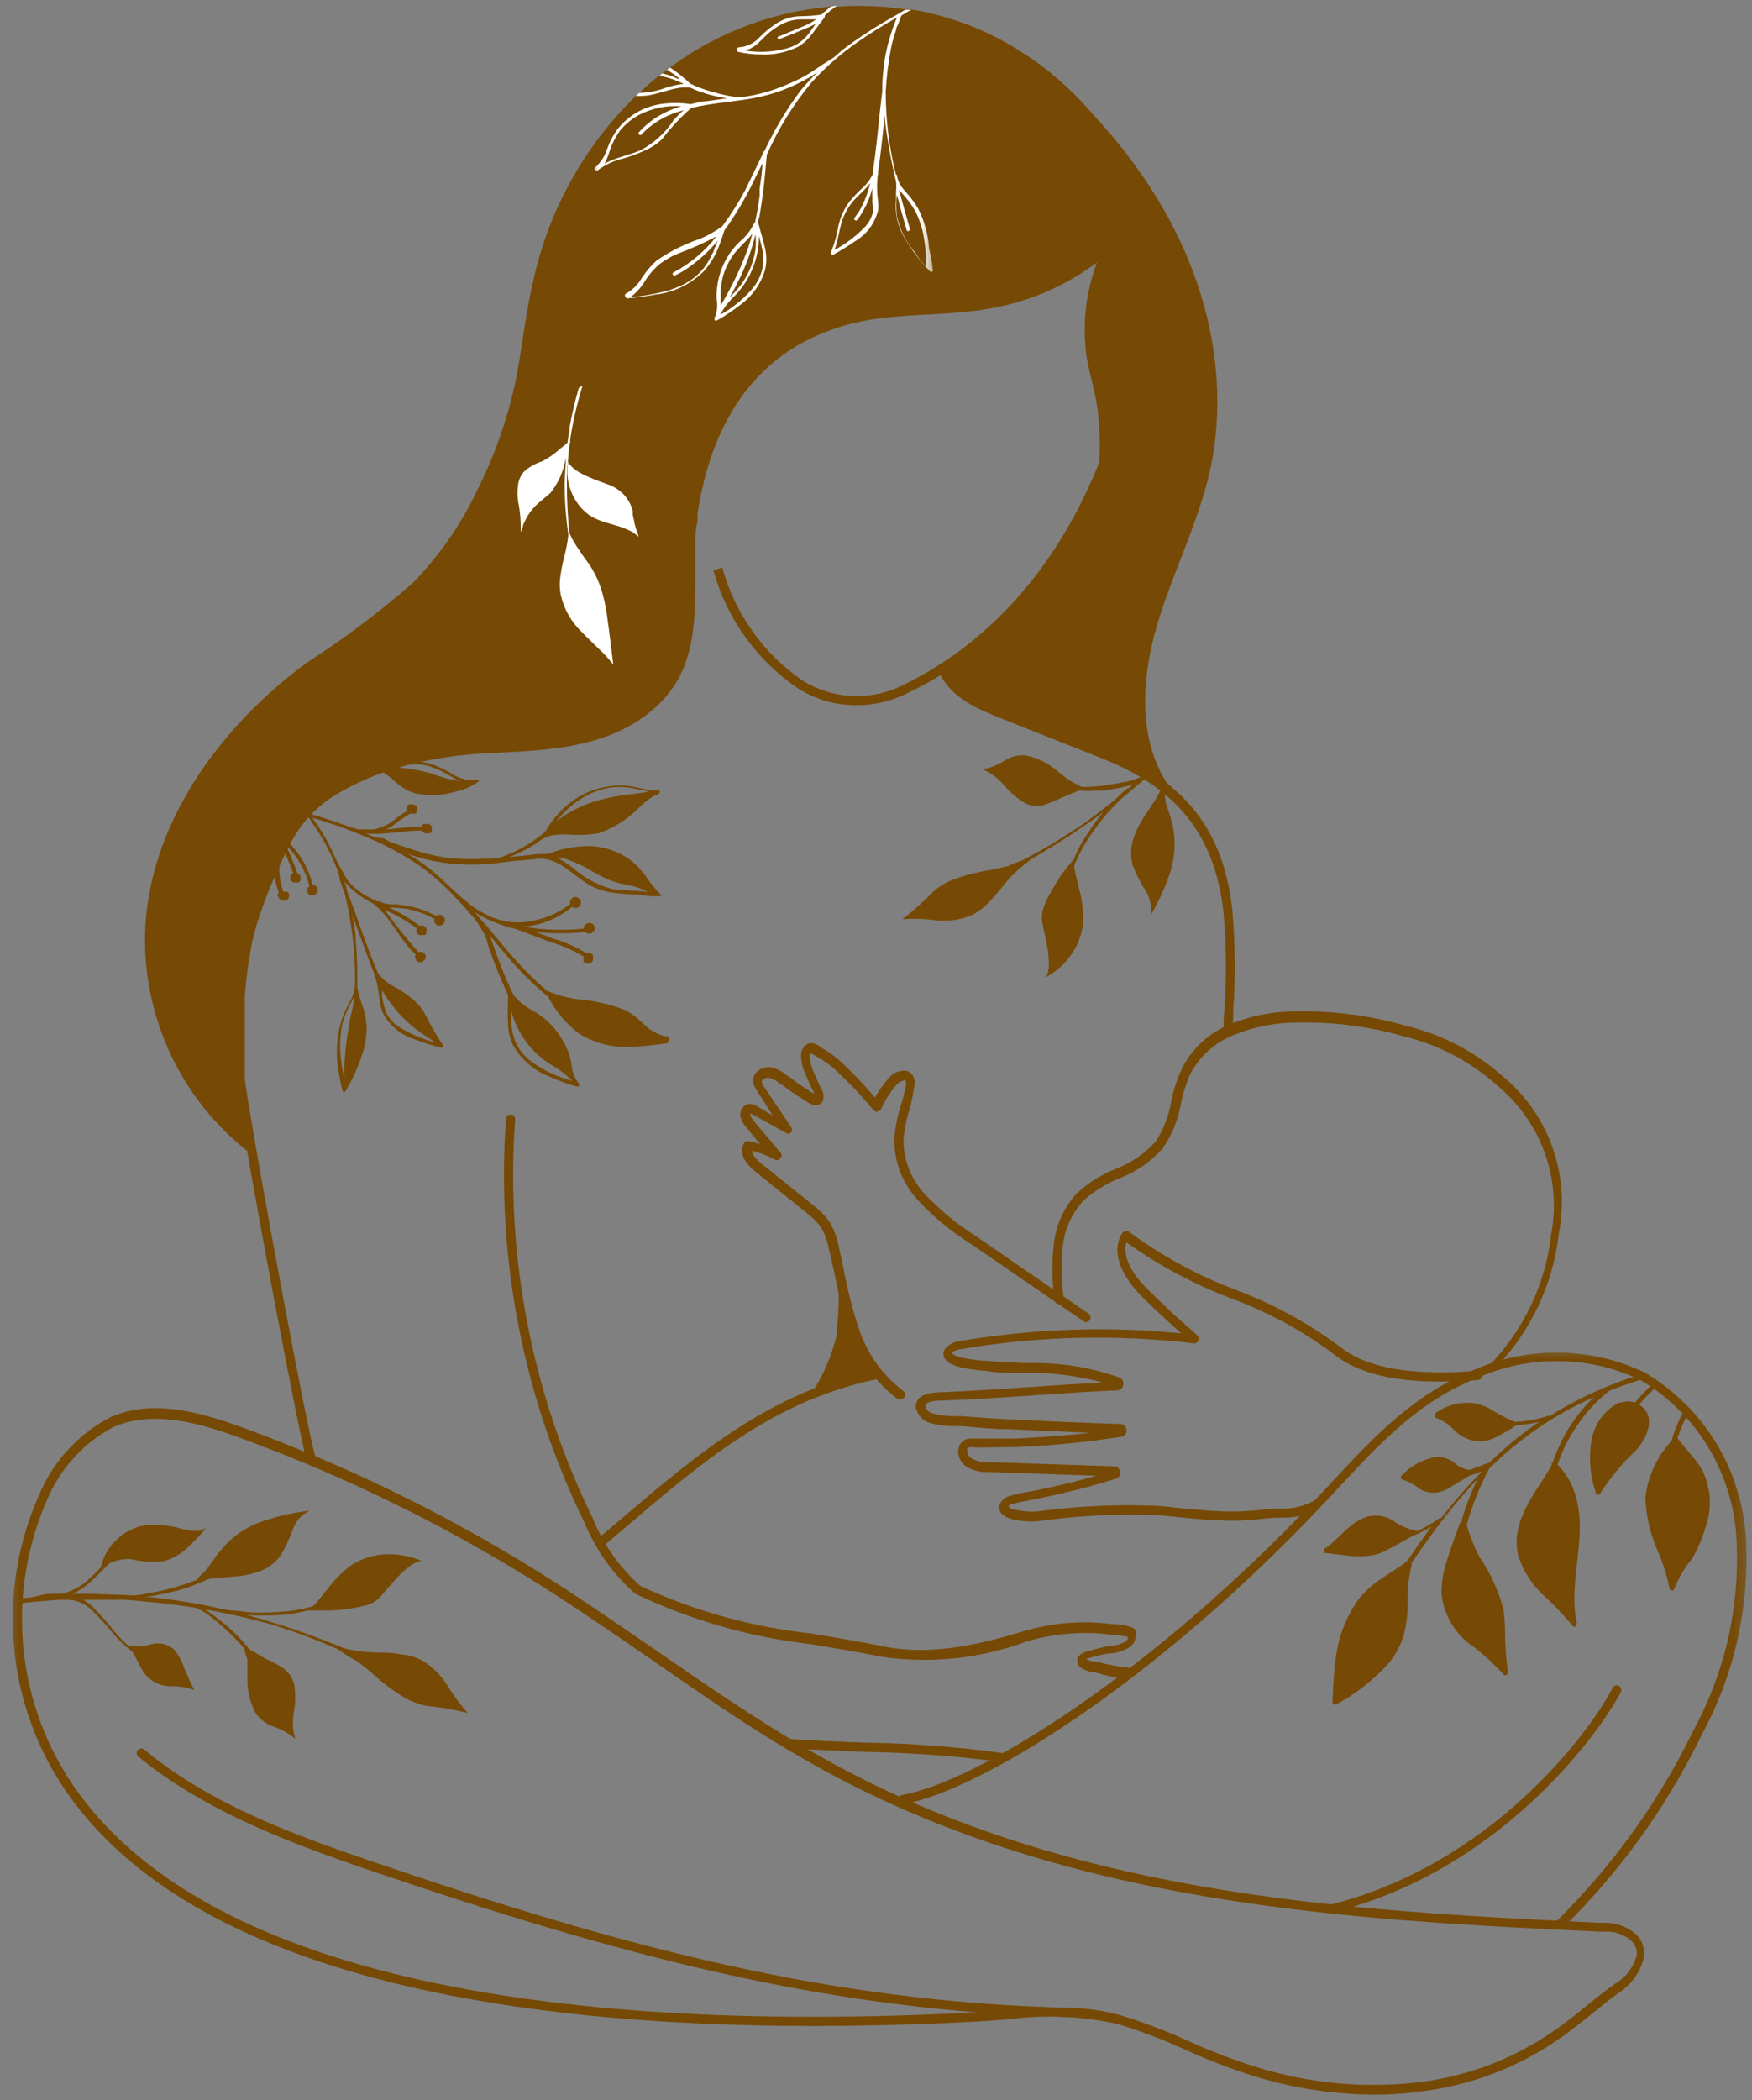 <svg width="136" height="163" viewBox="0 0 136 163" fill="none" xmlns="http://www.w3.org/2000/svg">
<rect x="0" y="0" width="136" height="163" fill="#808080" stroke="none"/>
<path d="M89.009 23.328C88.405 28.135 87.16 32.766 85.27 37.224V36.901C85.27 36.802 85.27 36.703 85.27 36.609C85.452 34.792 85.4 32.99 85.113 31.188C84.889 29.979 84.525 28.787 84.332 27.578C84.009 25.109 84.285 22.703 85.155 20.365C82.733 22.167 80.04 23.349 77.077 23.901C74.473 24.406 71.78 24.354 69.134 24.604C60.212 25.458 55.884 31.13 54.4 38.432L54.233 39.318L54.15 39.833C54.139 39.958 54.139 40.078 54.15 40.203C54.15 40.396 54.15 40.594 54.066 40.792L53.978 41.604C53.978 41.786 53.978 41.953 53.978 42.135C53.978 42.323 53.978 42.417 53.978 42.547C53.978 42.672 53.978 42.896 53.978 43.078C53.978 43.26 53.978 43.286 53.978 43.385C53.978 43.484 53.978 43.865 53.978 44.115C53.978 44.37 53.978 44.667 53.978 44.932C53.978 49.422 53.754 53.188 49.499 55.953C46.176 58.125 41.988 58.255 38.025 58.448C36.322 58.521 34.629 58.724 32.957 59.068C32.41 59.167 31.879 59.307 31.358 59.448L30.942 59.573C30.603 59.656 30.28 59.771 29.957 59.88C28.478 60.38 27.077 61.042 25.759 61.875C25.218 62.224 24.723 62.625 24.275 63.083L24.009 63.349C23.468 63.964 23.004 64.625 22.608 65.344C22.551 65.422 22.499 65.505 22.452 65.594V65.667L22.285 65.974C22.171 66.182 22.061 66.412 21.962 66.635C21.837 66.901 21.723 67.151 21.613 67.422C20.905 68.912 20.317 70.443 19.848 72.026C19.764 72.349 19.692 72.656 19.608 72.979C19.525 73.302 19.483 73.625 19.426 73.932C19.223 75.057 19.087 76.193 19.004 77.333C19.004 78.37 19.004 79.396 19.004 80.417C19.004 80.615 19.004 80.797 19.004 80.979C19.004 81.162 19.004 81.276 19.004 81.432V82.078C19.004 82.396 19.004 82.719 19.004 83.042C19.004 83.365 19.004 83.422 19.004 83.604V84.109C19.004 84.307 19.004 84.49 19.077 84.672C19.145 84.854 19.16 85.359 19.202 85.714C19.244 86.062 19.285 86.359 19.343 86.682C19.4 87.005 19.343 87.057 19.426 87.255C19.551 88.109 19.707 88.984 19.863 89.839L19.4 89.49C18.103 88.49 16.947 87.359 15.915 86.089C14.889 84.818 14.02 83.448 13.316 81.974C12.608 80.5 12.082 78.964 11.733 77.365C11.389 75.766 11.228 74.151 11.259 72.516C11.473 64.094 16.978 56.469 23.78 51.458C26.665 49.599 29.4 47.547 31.988 45.297C34.072 43.172 35.754 40.766 37.03 38.083C38.363 35.432 39.348 32.656 39.988 29.755C40.535 27.13 40.759 24.448 41.389 21.839C41.978 19.099 42.957 16.505 44.311 14.052C45.671 11.604 47.353 9.401 49.358 7.448C49.441 7.365 49.53 7.281 49.624 7.214C50.103 6.75 50.598 6.313 51.124 5.906L51.415 5.698L51.764 5.417L52.004 5.245C53.202 4.359 54.462 3.583 55.801 2.932C58.546 1.589 61.441 0.781 64.483 0.516H64.973C66.749 0.396 68.514 0.464 70.27 0.724H70.692C73.754 1.229 76.598 2.313 79.218 3.984C81.238 5.26 83.03 6.797 84.598 8.599C86.686 10.964 88.082 13.682 88.801 16.755C89.259 18.932 89.327 21.125 89.009 23.328Z" fill="#764904"/>
<path d="M85.551 20.479L84.879 20.255C85.264 19.167 85.733 18.12 86.28 17.109L86.91 17.443C86.379 18.422 85.926 19.432 85.551 20.479Z" fill="#764904"/>
<path d="M66.488 54.729C64.863 54.734 63.358 54.307 61.978 53.453C60.369 52.364 58.999 51.031 57.863 49.453C56.728 47.87 55.9 46.146 55.379 44.271L56.066 44.047C56.556 45.839 57.343 47.495 58.421 49.005C59.504 50.521 60.806 51.802 62.343 52.849C63.483 53.547 64.728 53.932 66.061 54.01C67.4 54.083 68.676 53.839 69.889 53.271C75.817 50.464 86.139 42.896 88.66 22.385L89.358 22.469C86.796 43.333 76.249 51.12 70.186 53.917C69.014 54.458 67.78 54.729 66.488 54.729Z" fill="#764904"/>
<path d="M95.692 80.125H94.978C94.978 79.547 94.978 78.974 95.046 78.385C95.228 75.807 95.202 73.234 94.962 70.662C94.259 64.797 91.363 61.161 85.561 58.87L78.03 55.88C75.926 55.052 73.759 54.198 72.832 52.036L73.488 51.74C74.301 53.651 76.29 54.406 78.296 55.208L85.843 58.167C91.921 60.568 94.962 64.385 95.65 70.552C95.884 73.162 95.915 75.771 95.733 78.385C95.733 79.042 95.702 79.547 95.692 80.125Z" fill="#764904"/>
<path d="M87.499 130.323H87.317C86.54 130.198 85.78 130.026 85.03 129.802H84.889C84.348 129.677 83.801 129.526 83.66 129.115C83.582 128.891 83.619 128.682 83.77 128.5C83.895 128.359 84.051 128.266 84.233 128.219C84.863 128.016 85.504 127.854 86.15 127.74H86.264C86.655 127.708 87.025 127.594 87.369 127.406C87.499 127.323 87.561 127.203 87.567 127.052C87.259 126.964 86.947 126.911 86.629 126.885H86.405C84.124 126.578 81.874 126.75 79.665 127.406C76.077 128.719 72.389 129.12 68.603 128.609C66.415 128.177 64.54 127.865 62.874 127.599C58.155 127.042 53.65 125.745 49.358 123.714C49.27 123.672 49.207 123.609 49.176 123.516C49.139 123.427 49.145 123.333 49.191 123.25C49.233 123.156 49.296 123.094 49.389 123.062C49.483 123.026 49.577 123.026 49.666 123.068C53.884 125.026 58.306 126.26 62.931 126.771C64.598 127.052 66.488 127.359 68.686 127.797C72.369 128.542 76.348 127.542 79.4 126.62C81.697 125.932 84.03 125.745 86.405 126.057H86.629C87.046 126.083 87.452 126.161 87.848 126.297C87.983 126.339 88.082 126.427 88.155 126.547C88.192 126.661 88.192 126.771 88.155 126.885C88.165 127.307 87.994 127.635 87.634 127.865C87.207 128.13 86.738 128.276 86.238 128.318H86.108C85.488 128.417 84.884 128.568 84.29 128.766C84.488 128.859 84.702 128.927 84.921 128.964H85.103C85.817 129.156 86.504 129.286 87.317 129.411H87.483C87.582 129.422 87.66 129.469 87.723 129.547C87.78 129.63 87.796 129.719 87.775 129.818C87.832 129.927 87.827 130.036 87.77 130.146C87.707 130.25 87.619 130.312 87.499 130.323Z" fill="#764904"/>
<path d="M77.848 136.766C74.337 136.292 70.811 136.026 67.27 135.969C65.087 135.88 63.072 135.813 61.124 135.656V134.943C62.999 135.099 65.061 135.167 67.244 135.25C70.811 135.307 74.363 135.578 77.9 136.068L77.848 136.766Z" fill="#764904"/>
<path d="M80.155 118.083C79.473 118.083 78.04 118 77.665 117.365C77.494 117.057 77.525 116.771 77.764 116.51C77.915 116.307 78.119 116.172 78.363 116.104C78.702 116.005 79.025 115.932 79.442 115.849C80.311 115.698 81.192 115.516 82.046 115.318C82.905 115.12 84.093 114.828 85.113 114.531L76.796 114.25C76.16 114.286 75.567 114.146 75.02 113.828C74.764 113.661 74.582 113.432 74.478 113.146C74.369 112.859 74.358 112.568 74.442 112.271C74.514 112.068 74.645 111.906 74.827 111.792C75.009 111.677 75.207 111.63 75.426 111.651C76.322 111.651 77.244 111.651 78.139 111.651H78.801C80.202 111.583 82.707 111.417 84.639 111.203L78.254 110.922C77.046 110.922 75.832 110.781 74.624 110.682H74.025C73.379 110.688 72.749 110.599 72.134 110.417C71.707 110.281 71.405 110.01 71.223 109.604C71.051 109.297 71.051 108.984 71.223 108.677C71.53 108.172 72.327 108.073 72.988 108.057C75.551 107.948 77.889 107.792 80.145 107.641C81.895 107.51 83.686 107.401 85.608 107.302C83.962 106.854 82.29 106.604 80.593 106.557H79.389C78.436 106.557 77.468 106.557 76.504 106.391H76.389C74.473 106.219 73.587 105.911 73.306 105.38C73.176 105.094 73.218 104.833 73.436 104.604C73.796 104.25 74.228 104.063 74.738 104.047C80.369 103.109 86.02 102.922 91.697 103.484C90.718 102.615 89.754 101.714 88.827 100.818C86.895 98.922 86.28 97.125 87.077 95.75C87.129 95.646 87.212 95.594 87.327 95.578C87.421 95.531 87.514 95.531 87.608 95.578C90.165 97.463 92.931 98.974 95.9 100.099C98.978 101.25 101.822 102.828 104.431 104.833C107.233 106.714 111.629 106.615 114.723 106.391C114.921 106.427 115.02 106.547 115.02 106.745C115.02 106.948 114.921 107.068 114.723 107.104C111.52 107.344 106.91 107.427 103.942 105.406C101.379 103.427 98.577 101.875 95.535 100.76C92.655 99.656 89.957 98.213 87.442 96.422C87.035 97.828 88.353 99.37 89.249 100.224C90.426 101.391 91.671 102.531 92.931 103.625C93.056 103.74 93.082 103.875 93.02 104.031C92.952 104.188 92.832 104.266 92.665 104.255C86.676 103.547 80.712 103.688 74.764 104.677C74.16 104.776 73.968 104.885 73.91 104.969C73.853 105.057 74.077 105.406 76.374 105.615H76.629C77.567 105.714 78.535 105.745 79.431 105.786H80.634C82.764 105.818 84.837 106.188 86.853 106.896C87.129 106.99 87.244 107.182 87.197 107.469C87.15 107.76 86.978 107.906 86.686 107.906C84.389 108.005 82.259 108.156 80.202 108.297C78.139 108.438 75.603 108.609 73.03 108.703C72.103 108.703 71.895 108.932 71.853 109C71.811 109.073 71.853 109.182 71.853 109.255C71.962 109.469 72.129 109.615 72.358 109.688C72.91 109.839 73.478 109.911 74.051 109.911H74.665C75.874 110.01 77.077 110.094 78.28 110.151C80.337 110.266 85.285 110.474 86.962 110.516C87.249 110.521 87.41 110.667 87.442 110.953C87.478 111.24 87.353 111.422 87.077 111.5C84.337 111.932 81.582 112.203 78.811 112.312H78.171C77.259 112.312 76.322 112.396 75.369 112.312C75.171 112.312 75.103 112.396 75.087 112.438C75.051 112.745 75.15 112.995 75.395 113.182C75.832 113.417 76.301 113.516 76.796 113.479L86.462 113.802C86.733 113.818 86.895 113.964 86.936 114.234C86.973 114.516 86.853 114.693 86.587 114.771C85.186 115.219 83.645 115.625 82.176 115.964C81.322 116.161 80.426 116.344 79.54 116.51C79.207 116.563 78.874 116.641 78.546 116.734C78.457 116.76 78.379 116.802 78.306 116.859V116.958C78.447 117.214 79.931 117.365 80.468 117.312C83.374 116.911 86.296 116.76 89.233 116.849C90.113 116.849 91.014 116.99 91.879 117.073C93.098 117.182 94.358 117.312 95.593 117.312C96.353 117.307 97.108 117.266 97.863 117.182C98.431 117.115 98.999 117.083 99.572 117.089C100.431 117.089 101.238 116.88 101.994 116.469C102.082 116.432 102.176 116.432 102.264 116.469C102.358 116.505 102.421 116.573 102.457 116.667C102.499 116.755 102.504 116.844 102.468 116.938C102.431 117.031 102.363 117.094 102.275 117.13C101.431 117.578 100.535 117.797 99.582 117.786C99.192 117.786 98.728 117.786 97.931 117.885C97.155 117.979 96.374 118.026 95.593 118.026C94.327 118.005 93.067 117.922 91.811 117.776C90.957 117.688 90.072 117.604 89.207 117.562C86.296 117.495 83.405 117.661 80.52 118.068L80.155 118.083Z" fill="#764904"/>
<path d="M49.457 123.698C49.369 123.698 49.285 123.672 49.218 123.615C47.53 122.094 46.249 120.281 45.379 118.182C42.999 113.323 41.291 108.234 40.254 102.922C39.218 97.604 38.895 92.25 39.275 86.849C39.275 86.745 39.311 86.661 39.384 86.594C39.462 86.526 39.551 86.5 39.65 86.51C39.884 86.531 39.999 86.656 39.988 86.891C39.608 92.229 39.926 97.526 40.952 102.776C41.978 108.031 43.666 113.057 46.025 117.859C46.843 119.88 48.066 121.615 49.691 123.068C49.853 123.234 49.853 123.401 49.691 123.573C49.634 123.646 49.551 123.687 49.457 123.698Z" fill="#764904"/>
<path d="M116.113 106.234C116.004 106.245 115.915 106.214 115.848 106.135C115.733 105.995 115.733 105.854 115.848 105.714C117.077 104.396 118.077 102.927 118.848 101.297C119.619 99.667 120.129 97.958 120.369 96.172V96C120.592 94.938 120.665 93.859 120.598 92.776C120.525 91.693 120.311 90.635 119.957 89.609C119.598 88.578 119.113 87.62 118.494 86.724C117.879 85.828 117.155 85.031 116.322 84.333C114.217 82.427 111.79 81.13 109.04 80.448C106.332 79.667 103.572 79.307 100.759 79.365C99.108 79.349 97.509 79.646 95.973 80.25C94.431 80.823 93.254 81.823 92.442 83.255C92.082 84.047 91.822 84.87 91.655 85.724C91.431 86.964 90.968 88.099 90.254 89.135C89.327 90.167 88.218 90.938 86.921 91.438C85.889 91.849 84.952 92.427 84.118 93.167C83.155 94.219 82.608 95.458 82.483 96.885C82.358 98.198 82.389 99.51 82.582 100.818C82.587 100.917 82.561 101 82.499 101.078C82.436 101.156 82.358 101.198 82.259 101.208C82.16 101.224 82.072 101.198 81.993 101.13C81.915 101.068 81.874 100.984 81.868 100.885C81.665 99.526 81.639 98.167 81.78 96.802C81.91 95.188 82.52 93.781 83.618 92.588C84.499 91.787 85.493 91.167 86.598 90.724C87.79 90.266 88.817 89.568 89.681 88.63C90.317 87.672 90.728 86.625 90.915 85.484C91.093 84.583 91.379 83.713 91.77 82.875C92.639 81.245 93.931 80.094 95.65 79.422C97.275 78.787 98.957 78.479 100.702 78.495C103.561 78.448 106.363 78.818 109.108 79.604C111.994 80.302 114.54 81.641 116.754 83.62C117.634 84.359 118.395 85.203 119.04 86.151C119.686 87.099 120.197 88.115 120.566 89.203C120.936 90.292 121.155 91.406 121.223 92.557C121.29 93.703 121.202 94.838 120.957 95.958V96.099C120.712 97.953 120.186 99.729 119.384 101.417C118.577 103.109 117.535 104.635 116.249 105.995C116.238 106.094 116.191 106.172 116.113 106.234Z" fill="#764904"/>
<path d="M69.905 108.594C69.837 108.609 69.764 108.609 69.697 108.594C67.869 107.203 66.613 105.406 65.926 103.219C65.426 101.719 65.03 100.193 64.738 98.641C64.608 98.078 64.483 97.505 64.343 96.927C64.233 96.318 64.025 95.75 63.712 95.213C63.389 94.802 63.014 94.438 62.593 94.12L58.629 90.922C57.707 90.177 57.384 89.417 57.733 88.755C57.816 88.604 57.941 88.542 58.113 88.573C58.41 88.63 58.707 88.703 58.994 88.802L57.915 87.463C57.702 87.24 57.556 86.974 57.483 86.667C57.436 86.417 57.488 86.193 57.634 85.99C57.749 85.818 57.905 85.713 58.113 85.682C58.353 85.667 58.572 85.729 58.77 85.865L59.973 86.568L58.77 84.656C58.593 84.432 58.488 84.172 58.462 83.885C58.457 83.583 58.577 83.333 58.811 83.141C59.113 82.875 59.462 82.776 59.863 82.833C60.348 82.948 60.775 83.177 61.139 83.521H61.207C61.624 83.859 62.056 84.172 62.509 84.463L62.691 84.573C62.848 84.693 63.02 84.797 63.197 84.885C63.197 84.885 63.197 84.745 63.082 84.63C62.915 84.281 62.79 83.969 62.65 83.661L62.525 83.365C62.327 82.953 62.212 82.521 62.186 82.062C62.155 81.786 62.212 81.536 62.358 81.302C62.832 80.646 63.53 81.094 63.754 81.302L63.926 81.417C64.483 81.734 64.994 82.12 65.452 82.568C66.322 83.391 67.145 84.26 67.915 85.177C68.197 84.677 68.525 84.208 68.895 83.776C69.223 83.338 69.655 83.109 70.197 83.088C70.478 83.099 70.692 83.219 70.843 83.453C71.009 83.745 71.046 84.052 70.957 84.38C70.874 84.948 70.764 85.505 70.619 86.062C70.343 86.885 70.176 87.734 70.129 88.604C70.192 90.234 70.79 91.641 71.921 92.812C73.067 94 74.327 95.031 75.718 95.917L84.499 101.953C84.582 102.01 84.634 102.089 84.65 102.187C84.671 102.286 84.655 102.375 84.598 102.458C84.54 102.536 84.468 102.589 84.369 102.604C84.275 102.62 84.186 102.599 84.108 102.542L75.311 96.505C73.869 95.599 72.561 94.526 71.389 93.292C70.119 91.963 69.457 90.375 69.415 88.531C69.468 87.604 69.639 86.693 69.931 85.807C70.072 85.302 70.228 84.755 70.327 84.24C70.327 84.141 70.327 83.927 70.327 83.844C70.29 83.823 70.259 83.823 70.228 83.844C69.936 83.891 69.702 84.031 69.525 84.266C69.072 84.812 68.692 85.411 68.395 86.062C68.332 86.177 68.238 86.25 68.113 86.271C67.978 86.297 67.874 86.255 67.79 86.146C66.921 85.094 65.988 84.099 64.988 83.172C64.567 82.76 64.098 82.406 63.587 82.12C63.514 82.083 63.441 82.042 63.379 81.99C62.941 81.724 62.915 81.766 62.874 81.838C62.843 81.938 62.843 82.042 62.874 82.146C62.91 82.505 63.004 82.854 63.155 83.182L63.28 83.479C63.421 83.786 63.546 84.099 63.702 84.406C63.91 84.719 63.973 85.062 63.884 85.432C63.811 85.594 63.691 85.698 63.52 85.74C63.139 85.854 62.733 85.599 62.27 85.276L62.119 85.177C61.634 84.875 61.165 84.547 60.718 84.193H60.645C60.379 83.938 60.066 83.75 59.707 83.646C59.53 83.625 59.369 83.672 59.233 83.786C59.176 83.838 59.139 83.906 59.134 83.984C59.16 84.135 59.228 84.266 59.332 84.38L61.405 87.463C61.509 87.609 61.509 87.755 61.405 87.901C61.259 88.016 61.113 88.016 60.968 87.901L58.447 86.5L58.254 86.411C58.233 86.458 58.233 86.505 58.254 86.552C58.311 86.729 58.405 86.885 58.53 87.016L60.577 89.448C60.712 89.594 60.712 89.745 60.577 89.896C60.452 90.047 60.306 90.083 60.129 89.995C59.572 89.688 58.988 89.458 58.379 89.307C58.379 89.698 58.895 90.135 59.134 90.328L63.098 93.516C63.572 93.875 63.994 94.292 64.358 94.766C64.723 95.375 64.973 96.031 65.103 96.729C65.238 97.307 65.353 97.88 65.478 98.458C65.759 99.963 66.129 101.448 66.598 102.906C67.238 104.953 68.405 106.635 70.103 107.948C70.181 108 70.233 108.078 70.254 108.172C70.27 108.271 70.254 108.359 70.197 108.437C70.129 108.542 70.03 108.594 69.905 108.594Z" fill="#764904"/>
<path d="M46.598 120.12C46.493 120.115 46.405 120.068 46.332 119.99C46.259 119.922 46.228 119.839 46.228 119.74C46.228 119.641 46.259 119.557 46.332 119.484L47.889 118.167C54.02 112.932 59.832 107.974 68.072 106.307C68.296 106.271 68.436 106.365 68.488 106.583C68.509 106.682 68.493 106.771 68.441 106.854C68.384 106.938 68.306 106.99 68.212 107.005C60.155 108.651 54.681 113.307 48.348 118.714L46.796 120.037C46.738 120.083 46.671 120.109 46.598 120.12Z" fill="#764904"/>
<mask id="mask0_52_1380" style="mask-type:luminance" maskUnits="userSpaceOnUse" x="68" y="104" width="68" height="46">
<path d="M68.509 104.552H135.733V149.885H68.509V104.552Z" fill="white"/>
</mask>
<g mask="url(#mask0_52_1380)">
<path d="M121.03 149.766C120.931 149.76 120.842 149.724 120.775 149.656C120.702 149.583 120.671 149.5 120.671 149.401C120.671 149.302 120.702 149.219 120.775 149.151C125.165 144.833 128.717 139.906 131.421 134.365C133.91 129.766 135.04 124.854 134.811 119.625C134.754 118.359 134.551 117.115 134.186 115.896C133.822 114.677 133.316 113.521 132.671 112.432C132.02 111.339 131.249 110.344 130.353 109.443C129.452 108.547 128.462 107.771 127.374 107.12C125.426 106.188 123.374 105.693 121.212 105.641C119.056 105.589 116.983 105.974 114.988 106.813C110.244 108.651 107.233 111.891 104.04 115.318C103.645 115.74 103.254 116.172 102.848 116.594C89.978 130.281 76.389 138.875 70.129 140.026C69.9 140.057 69.759 139.958 69.707 139.729C69.691 139.63 69.712 139.542 69.769 139.464C69.827 139.385 69.905 139.339 70.004 139.323C76.139 138.182 89.613 129.677 102.327 116.162C102.733 115.74 103.129 115.302 103.52 114.88C106.77 111.401 109.837 108.104 114.723 106.193C116.816 105.323 118.994 104.917 121.254 104.979C123.514 105.042 125.665 105.563 127.707 106.542C128.848 107.219 129.889 108.026 130.827 108.958C131.764 109.896 132.577 110.932 133.259 112.068C133.941 113.203 134.478 114.406 134.863 115.677C135.249 116.948 135.473 118.245 135.54 119.573C135.775 124.927 134.624 129.958 132.077 134.677C129.342 140.292 125.744 145.287 121.28 149.656C121.212 149.729 121.129 149.766 121.03 149.766Z" fill="#764904"/>
</g>
<mask id="mask1_52_1380" style="mask-type:luminance" maskUnits="userSpaceOnUse" x="0" y="108" width="129" height="55">
<path d="M0.509 108.552H128.509V163H0.509V108.552Z" fill="white"/>
</mask>
<g mask="url(#mask1_52_1380)">
<path d="M106.712 162.568C103.561 162.547 100.473 162.078 97.457 161.167C95.634 160.594 93.858 159.917 92.118 159.13C90.395 158.333 88.624 157.656 86.811 157.094C83.957 156.464 81.082 156.339 78.181 156.729L76.009 156.885C49.905 158.271 16.4 156.25 4.775 138.505C3.707 136.854 2.863 135.099 2.233 133.234C1.603 131.375 1.212 129.464 1.061 127.5C0.905 125.537 0.999 123.589 1.327 121.651C1.66 119.714 2.228 117.844 3.025 116.047C3.572 114.734 4.322 113.552 5.285 112.51C6.249 111.464 7.363 110.615 8.629 109.969C11.848 108.563 15.462 109.563 18.91 110.823C27.093 113.823 34.874 117.641 42.259 122.281C45.197 124.135 48.113 126.156 50.941 128.094C54.79 130.76 58.785 133.51 62.9 135.88C82.468 147.224 104.639 148.276 124.249 149.234C125.275 149.156 126.186 149.448 126.978 150.104C127.467 150.583 127.681 151.162 127.624 151.844C127.348 153.037 126.697 153.974 125.676 154.651C124.978 155.156 124.275 155.719 123.603 156.266C122.931 156.813 122.092 157.484 121.306 158.047C117.936 160.432 114.202 161.865 110.103 162.344C108.978 162.495 107.848 162.568 106.712 162.568ZM82.228 155.818C83.848 155.787 85.431 155.984 86.993 156.406C88.837 156.974 90.634 157.662 92.384 158.469C94.098 159.24 95.848 159.901 97.639 160.464C101.702 161.703 105.848 162.089 110.077 161.615C114.051 161.13 117.665 159.729 120.931 157.401C121.702 156.844 122.467 156.24 123.197 155.635C123.926 155.031 124.598 154.526 125.301 154.005C126.181 153.49 126.764 152.745 127.051 151.76C127.092 151.287 126.941 150.896 126.587 150.578C125.926 150.063 125.181 149.844 124.348 149.922C104.639 148.995 82.228 147.927 62.535 136.599C58.337 134.214 54.4 131.448 50.535 128.781C47.733 126.844 44.806 124.833 41.879 122.984C34.535 118.375 26.796 114.578 18.655 111.599C15.363 110.391 11.905 109.448 8.853 110.729C7.681 111.339 6.65 112.135 5.759 113.109C4.869 114.083 4.165 115.177 3.655 116.396C2.889 118.135 2.348 119.943 2.03 121.818C1.712 123.693 1.629 125.578 1.775 127.474C1.926 129.37 2.306 131.219 2.915 133.021C3.525 134.818 4.348 136.521 5.379 138.115C16.754 155.552 50.056 157.557 75.968 156.167L78.129 156.026C79.431 155.917 80.832 155.818 82.228 155.818Z" fill="#764904"/>
</g>
<path d="M103.353 148.49C103.16 148.484 103.046 148.391 103.004 148.208C102.978 148.016 103.056 147.891 103.238 147.828C115.634 144.74 123.28 134.677 125.186 130.984C125.233 130.896 125.301 130.844 125.395 130.813C125.488 130.786 125.577 130.797 125.665 130.844C125.749 130.885 125.811 130.953 125.843 131.047C125.869 131.141 125.863 131.234 125.817 131.323C123.869 135.026 116.014 145.359 103.41 148.417L103.353 148.49Z" fill="#764904"/>
<path d="M83.098 156.547C64.343 156.099 48.405 151.859 28.77 145.177C22.551 143.057 16.035 140.625 10.801 136.391C10.702 136.333 10.639 136.25 10.619 136.141C10.593 136.026 10.619 135.927 10.691 135.839C10.759 135.75 10.853 135.708 10.968 135.703C11.077 135.698 11.171 135.74 11.249 135.828C16.348 140.037 22.775 142.396 28.936 144.49C48.546 151.172 64.4 155.38 83.056 155.828C83.171 155.807 83.27 155.833 83.358 155.906C83.447 155.979 83.494 156.073 83.494 156.188C83.494 156.302 83.447 156.396 83.358 156.469C83.27 156.542 83.171 156.568 83.056 156.547H83.098Z" fill="#764904"/>
<path d="M64.921 103.734C64.488 105.464 63.764 107.063 62.749 108.521C64.478 107.625 66.306 107 68.223 106.656C66.681 104.089 66.139 101.365 65.072 98.656C65.155 100.354 65.103 102.047 64.921 103.734Z" fill="#764904"/>
<path d="M84.598 8.63C91.811 16.182 95.52 25.557 94.249 34.755C93.618 39.286 91.447 43.417 90.046 47.766C88.645 52.12 88.155 57.198 90.718 60.99C88.587 60.094 86.514 59.135 84.457 58.057C82.499 57.135 80.483 56.349 78.421 55.698C77.493 55.391 76.598 55.005 75.733 54.547C74.603 53.891 73.665 53.021 72.931 51.938C73.811 51.766 87.285 42.839 87.285 25.912C87.285 20.912 85.551 15.521 81.223 13.037L84.598 8.63Z" fill="#764904"/>
<path d="M89.067 60.177L88.853 60.062C87.436 61.38 85.942 62.604 84.374 63.74C81.936 65.443 79.353 66.885 76.629 68.068C76.572 68.141 76.572 68.213 76.629 68.292C76.629 68.375 76.77 68.432 76.822 68.391C79.488 67.073 82.046 65.568 84.483 63.87C86.103 62.74 87.655 61.521 89.134 60.219L89.067 60.177Z" fill="#764904"/>
<path d="M84.093 71.49C84.103 70.641 83.993 69.802 83.77 68.979C83.603 68.151 83.212 67.25 83.478 66.552C83.077 67 82.697 67.469 82.343 67.953C81.999 68.484 81.718 68.953 81.504 69.359C81.322 69.672 81.171 70 81.04 70.339C80.879 70.766 80.837 71.198 80.915 71.646C81.056 72.49 81.796 74.958 81.181 75.854C82.176 75.307 82.952 74.537 83.504 73.542C83.608 73.328 83.702 73.115 83.785 72.896C83.947 72.443 84.051 71.974 84.093 71.49Z" fill="#764904"/>
<path d="M75.113 71.156C74.296 71.427 73.452 71.516 72.593 71.422C71.754 71.307 70.905 71.281 70.061 71.338C70.9 70.688 71.692 69.984 72.426 69.219C72.957 68.745 73.556 68.396 74.233 68.177C74.556 68.078 74.889 67.953 75.228 67.87C75.561 67.787 75.9 67.703 76.249 67.63L77.259 67.448L78.254 67.208C78.858 66.917 79.494 66.708 80.155 66.594C79.723 66.958 79.29 67.25 78.895 67.63C78.488 68.016 78.108 68.432 77.764 68.88C77.395 69.344 77.004 69.781 76.587 70.198C76.165 70.625 75.671 70.943 75.113 71.156Z" fill="#764904"/>
<path d="M87.749 61.386C87.4 61.661 87.067 61.958 86.754 62.281C86.431 62.604 86.124 62.911 85.832 63.266C85.535 63.615 85.254 63.979 84.988 64.359C84.723 64.74 84.457 65.12 84.207 65.526C83.702 66.38 83.306 67.281 83.014 68.234C82.858 68.724 82.66 69.188 82.41 69.635C82.176 70.094 81.858 70.479 81.462 70.802L81.363 70.677C81.749 70.359 82.051 69.974 82.275 69.526C82.514 69.078 82.712 68.609 82.858 68.12C83.129 67.135 83.52 66.203 84.025 65.312C84.275 64.891 84.54 64.516 84.806 64.135C85.067 63.75 85.348 63.38 85.65 63.026C85.942 62.677 86.264 62.354 86.587 62.031C86.9 61.708 87.228 61.406 87.582 61.13L87.749 61.386Z" fill="#764904"/>
<path d="M89.067 60.177L88.884 60.078C88.77 60.167 88.65 60.24 88.52 60.302C88.16 60.479 87.78 60.604 87.384 60.682L86.192 60.891C85.395 61.036 84.587 61.099 83.77 61.073C83.363 61.073 82.957 61.005 82.54 60.964C81.749 60.865 80.962 60.865 80.171 60.964L80.296 61.286C81.067 61.177 81.837 61.177 82.608 61.286C82.999 61.286 83.436 61.37 83.843 61.37C84.254 61.391 84.66 61.391 85.072 61.37H85.692L86.29 61.255C86.686 61.188 87.077 61.115 87.483 61.021C87.879 60.927 88.264 60.792 88.629 60.609L89.077 60.318L89.067 60.177Z" fill="#764904"/>
<path d="M83.155 60.656C82.775 60.417 82.426 60.104 82.077 59.839C81.353 59.214 80.52 58.807 79.582 58.62C78.973 58.589 78.41 58.745 77.9 59.083C77.4 59.385 76.863 59.594 76.29 59.714C76.941 60 77.499 60.417 77.957 60.964C78.431 61.531 78.993 62 79.639 62.364C79.884 62.484 80.139 62.547 80.41 62.547C80.65 62.557 80.884 62.526 81.108 62.453C81.546 62.302 81.973 62.125 82.384 61.917C82.889 61.708 83.363 61.51 83.868 61.328C84.066 61.245 84.15 61.203 83.868 61.021C83.587 60.839 83.395 60.792 83.155 60.656Z" fill="#764904"/>
<path d="M90.452 62.114C90.593 62.677 90.816 63.234 90.973 63.812C91.275 65.078 91.238 66.338 90.874 67.588C90.478 68.807 89.957 69.969 89.301 71.068C89.431 70.354 89.296 69.698 88.9 69.088C88.525 68.49 88.207 67.865 87.947 67.208C87.754 66.542 87.754 65.87 87.947 65.203C88.139 64.588 88.41 64.016 88.759 63.474L89.572 62.239C89.848 61.833 90.072 61.396 90.243 60.932C90.368 61.318 90.441 61.708 90.452 62.114Z" fill="#764904"/>
<path d="M43.52 46.125C43.78 47.297 44.353 48.292 45.228 49.115C45.41 49.323 45.634 49.521 45.843 49.734L46.457 50.333C46.879 50.719 47.259 51.135 47.608 51.583C47.426 50.182 47.285 48.906 47.103 47.641C47.014 47.021 46.879 46.411 46.697 45.818C46.603 45.521 46.499 45.229 46.374 44.948C46.249 44.667 46.093 44.396 45.941 44.115C45.785 43.839 45.28 43.193 44.973 42.714C44.801 42.474 44.645 42.224 44.499 41.969C44.343 41.708 44.223 41.432 44.134 41.141C44.124 41.547 44.077 41.948 43.994 42.349C43.926 42.74 43.811 43.151 43.712 43.568C43.613 43.99 43.546 44.396 43.488 44.818C43.431 45.255 43.441 45.693 43.52 46.125Z" fill="white"/>
<path d="M45.369 46.307C44.889 44.906 44.53 43.474 44.285 42.011L44.202 41.354C44.066 40.099 44.004 38.849 44.009 37.589C44.009 37.448 44.009 37.297 44.009 37.156C44.009 36.734 44.009 36.328 44.077 35.906C44.139 34.99 44.254 34.083 44.415 33.182C44.624 32.078 44.895 30.984 45.228 29.912L44.931 30.109C44.639 31.104 44.4 32.115 44.218 33.141C44.218 33.505 44.103 33.886 44.061 34.261C44.061 34.615 43.978 34.979 43.936 35.328C43.936 36.073 43.837 36.833 43.827 37.573C43.832 38.886 43.931 40.193 44.119 41.49C44.119 41.661 44.119 41.828 44.191 42.011C44.431 43.479 44.764 44.922 45.186 46.349C45.186 46.349 45.186 46.349 45.296 46.349C45.41 46.349 45.379 46.349 45.369 46.307Z" fill="white"/>
<path d="M45.676 39.932C45.978 40.141 46.306 40.307 46.655 40.427C47.004 40.552 47.384 40.651 47.733 40.76C48.082 40.854 48.426 40.979 48.754 41.125C49.056 41.25 49.322 41.432 49.556 41.661C49.556 41.438 49.416 41.224 49.358 41C49.285 40.776 49.233 40.547 49.202 40.312L49.119 39.964C49.124 39.859 49.124 39.755 49.119 39.651C49.066 39.469 49.004 39.292 48.926 39.12C48.785 38.833 48.608 38.578 48.389 38.349C48.066 38.026 47.686 37.781 47.259 37.62C46.895 37.479 46.191 37.255 45.52 36.943C44.848 36.635 44.233 36.239 44.119 35.807C43.968 36.589 44.035 37.349 44.316 38.089C44.593 38.833 45.046 39.448 45.676 39.932Z" fill="white"/>
<path d="M40.212 38.896C40.155 38.49 40.155 38.083 40.212 37.672C40.254 37.26 40.41 36.901 40.686 36.594C41.098 36.229 41.566 35.969 42.087 35.807C42.598 35.536 43.061 35.208 43.488 34.823C43.712 34.656 43.895 34.49 44.035 34.375L44.275 34.193V34.094C44.275 34.094 44.275 34.333 44.16 34.641C44.087 35.036 43.988 35.422 43.868 35.807C43.686 36.714 43.306 37.526 42.733 38.25C42.343 38.615 41.853 38.953 41.473 39.359C41.228 39.625 41.014 39.922 40.843 40.245L40.603 40.75C40.603 40.932 40.478 41.115 40.421 41.297V40.594C40.4 40.021 40.332 39.453 40.212 38.896Z" fill="white"/>
<path d="M29.567 129.214C26.764 127.859 23.874 126.74 20.9 125.844C17.916 124.927 14.879 124.302 11.78 123.964C11.009 123.964 10.238 123.797 9.468 123.781L7.145 123.698H4.806C4.426 123.698 4.035 123.698 3.639 123.698L2.478 123.964L1.457 124.062C1.462 124.115 1.462 124.167 1.457 124.219V124.443L2.535 124.328L3.686 124.229C4.067 124.187 4.447 124.161 4.832 124.161H9.468C10.238 124.161 10.994 124.286 11.764 124.344C14.848 124.641 17.884 125.198 20.869 126.016C23.837 126.901 26.681 128.089 29.4 129.578C29.494 129.604 29.567 129.573 29.608 129.479C29.65 129.443 29.666 129.391 29.655 129.339C29.645 129.281 29.619 129.24 29.567 129.214Z" fill="#764904"/>
<path d="M27.285 121.464C26.593 121.974 25.994 122.573 25.478 123.26C24.905 123.906 24.441 124.766 23.712 124.99C24.327 124.99 25.181 124.99 25.629 124.99C26.582 124.958 27.514 124.823 28.431 124.583C28.879 124.464 29.259 124.229 29.566 123.88C30.155 123.26 31.655 121.172 32.749 121.156C31.889 120.781 30.994 120.604 30.056 120.625C29.056 120.651 28.134 120.932 27.285 121.464Z" fill="#764904"/>
<path d="M32.884 128.932C33.639 129.427 34.254 130.052 34.733 130.812C35.191 131.583 35.718 132.292 36.316 132.948C35.249 132.682 34.166 132.495 33.066 132.385C32.348 132.229 31.681 131.953 31.067 131.547C30.447 131.156 29.863 130.719 29.317 130.24L28.504 129.536L27.66 128.891C27.03 128.573 26.447 128.187 25.91 127.729C27.03 128.052 28.166 128.229 29.327 128.26C29.916 128.26 30.546 128.26 31.15 128.401C31.764 128.453 32.348 128.635 32.884 128.932Z" fill="#764904"/>
<path d="M16.723 124.781C17.186 124.891 17.65 124.964 18.124 125.005C18.587 125.005 19.051 125.115 19.525 125.146C19.999 125.172 20.478 125.146 20.926 125.146L22.327 125.057C23.343 124.932 24.332 124.693 25.296 124.344C26.317 123.912 27.379 123.787 28.473 123.964V124.12C27.968 124.01 27.457 124.01 26.947 124.12C26.431 124.208 25.926 124.339 25.436 124.51C24.462 124.875 23.468 125.13 22.436 125.271C21.973 125.328 21.504 125.359 21.035 125.37C20.546 125.37 20.072 125.37 19.634 125.37C19.202 125.37 18.686 125.287 18.238 125.24C17.764 125.193 17.296 125.109 16.837 125.005L16.723 124.781Z" fill="#764904"/>
<path d="M14.202 124.359C14.619 124.396 15.02 124.495 15.405 124.651C15.796 124.823 16.16 125.042 16.499 125.297L17.494 126.083L17.957 126.49L18.421 126.943C18.712 127.25 19.004 127.557 19.275 127.896C19.54 128.234 19.775 128.599 20.014 128.922C20.462 129.594 20.994 130.193 21.613 130.719L21.431 131.01C20.817 130.458 20.28 129.844 19.817 129.156C19.582 128.807 19.358 128.443 19.093 128.12C18.832 127.792 18.556 127.474 18.264 127.177C17.681 126.578 17.061 126.021 16.4 125.51C16.077 125.245 15.728 125.026 15.353 124.849C14.983 124.677 14.592 124.568 14.186 124.526L14.202 124.359Z" fill="#764904"/>
<path d="M8.473 123.823C8.942 123.854 9.405 123.854 9.874 123.823C10.306 123.823 10.759 123.823 11.275 123.698C12.181 123.552 13.072 123.344 13.952 123.078C14.869 122.792 15.759 122.443 16.624 122.026C17.546 121.625 18.436 121.156 19.285 120.625L19.384 120.833C18.525 121.396 17.629 121.891 16.697 122.323C16.478 122.432 16.254 122.531 16.025 122.615C15.801 122.729 15.572 122.828 15.337 122.911C14.889 123.094 14.441 123.26 13.936 123.401C13.02 123.646 12.087 123.833 11.15 123.964C10.702 124.021 10.233 124.063 9.749 124.089C9.28 124.12 8.817 124.12 8.348 124.089L8.473 123.823Z" fill="#764904"/>
<path d="M5.197 123.797C5.978 123.865 6.65 124.177 7.212 124.724C7.764 125.276 8.285 125.865 8.77 126.479C9.655 127.599 10.743 128.464 12.03 129.073V129.229C10.712 128.635 9.598 127.781 8.686 126.661C8.197 126.068 7.676 125.5 7.129 124.964C6.582 124.453 5.941 124.177 5.197 124.135V123.797Z" fill="#764904"/>
<path d="M19.202 128.865C19.202 129.313 19.202 129.776 19.202 130.266C19.186 131.234 19.41 132.141 19.863 132.99C20.244 133.5 20.738 133.854 21.348 134.042C21.916 134.255 22.442 134.557 22.916 134.943C22.712 134.255 22.681 133.557 22.817 132.849C22.952 132.115 22.952 131.38 22.817 130.646C22.738 130.385 22.619 130.146 22.452 129.932C22.301 129.734 22.119 129.568 21.921 129.427C21.504 129.167 21.077 128.938 20.629 128.74L19.228 127.938C19.051 127.823 18.952 127.781 18.994 128.12C19.035 128.458 19.202 128.599 19.202 128.865Z" fill="#764904"/>
<path d="M16.035 121.802C16.4 121.339 16.707 120.818 17.072 120.401C17.9 119.359 18.936 118.604 20.181 118.141C21.431 117.693 22.718 117.396 24.035 117.24C23.379 117.568 22.936 118.073 22.702 118.771C22.462 119.432 22.166 120.068 21.806 120.677C21.395 121.271 20.853 121.693 20.181 121.943C19.561 122.172 18.921 122.307 18.264 122.349L16.738 122.49C16.223 122.521 15.718 122.615 15.223 122.771C15.353 122.365 15.811 122.099 16.035 121.802Z" fill="#764904"/>
<path d="M10.014 127.839C10.577 128.5 10.842 129.51 11.415 130.115C11.91 130.594 12.504 130.849 13.191 130.87C13.842 130.849 14.473 130.948 15.082 131.167C14.79 130.604 14.525 130 14.275 129.396C14.103 128.88 13.842 128.411 13.488 127.995C12.936 127.547 12.316 127.427 11.639 127.641C11.004 127.828 10.369 127.828 9.733 127.641L10.014 127.839Z" fill="#764904"/>
<path d="M3.249 123.964C3.598 123.943 3.947 123.891 4.285 123.812C4.629 123.75 4.968 123.661 5.296 123.542C5.634 123.417 5.957 123.26 6.259 123.068C6.582 122.844 6.879 122.594 7.155 122.323C7.718 121.802 8.249 121.187 8.879 120.651C9.473 120.073 10.181 119.708 10.994 119.557V119.823C10.212 119.958 9.535 120.307 8.978 120.875C8.374 121.396 7.843 122.016 7.254 122.547C6.973 122.823 6.665 123.078 6.343 123.307C6.025 123.51 5.691 123.677 5.337 123.812C4.999 123.932 4.655 124.021 4.301 124.078C3.952 124.161 3.603 124.219 3.249 124.245V123.964Z" fill="#764904"/>
<path d="M10.139 121C11.004 121.219 11.879 121.266 12.759 121.156C13.421 120.964 14.004 120.63 14.509 120.162C15.04 119.667 15.54 119.141 16.009 118.589C15.65 118.787 15.27 118.859 14.858 118.797C14.473 118.75 14.098 118.662 13.728 118.547C13.093 118.396 12.457 118.333 11.806 118.349C11.139 118.344 10.514 118.51 9.931 118.839C8.79 119.505 8.077 120.484 7.785 121.776C8.478 121.229 9.259 120.969 10.139 121Z" fill="#764904"/>
<mask id="mask2_52_1380" style="mask-type:luminance" maskUnits="userSpaceOnUse" x="45" y="0" width="28" height="26">
<path d="M45.843 0H72.509V25.885H45.843V0Z" fill="white"/>
</mask>
<g mask="url(#mask2_52_1380)">
<path d="M64.483 0.516L63.91 0.995L63.77 1.135C63.197 1.219 62.613 1.26 62.035 1.26C61.441 1.286 60.889 1.453 60.379 1.75C59.869 2.068 59.405 2.443 58.978 2.875C58.546 3.359 58.004 3.625 57.353 3.672C57.27 3.682 57.228 3.729 57.228 3.812C57.202 3.854 57.202 3.896 57.218 3.943C57.233 3.984 57.27 4.016 57.311 4.026C57.874 4.156 58.447 4.219 59.02 4.224C60.046 4.276 61.025 4.078 61.952 3.63C62.379 3.375 62.744 3.042 63.041 2.635L64.025 1.318V1.203C64.327 0.927 64.645 0.672 64.973 0.432L64.483 0.516ZM60.52 3.026C61.223 2.76 61.921 2.479 62.593 2.188C62.848 2.089 63.087 1.974 63.322 1.833C63.098 2.182 62.858 2.516 62.593 2.833C62.166 3.302 61.639 3.615 61.025 3.771C59.978 4.042 58.926 4.094 57.858 3.927C58.285 3.792 58.655 3.562 58.968 3.24C59.191 3.042 59.384 2.818 59.624 2.609C59.853 2.401 60.103 2.219 60.369 2.057C60.895 1.719 61.473 1.531 62.103 1.5C62.525 1.5 62.941 1.5 63.363 1.5L63.166 1.625C62.889 1.802 62.593 1.953 62.285 2.073L60.452 2.833C60.285 2.844 60.369 3.099 60.52 3.026ZM72.119 19.255C72.046 18.182 71.764 17.167 71.28 16.208C71.02 15.755 70.712 15.333 70.353 14.948L70.046 14.583C69.822 14.292 69.681 13.974 69.624 13.615C69.624 13.615 69.624 13.531 69.54 13.531C69.014 11.427 68.754 9.292 68.754 7.125C68.817 5.943 68.962 4.766 69.192 3.604C69.29 3.177 69.41 2.755 69.556 2.339C69.556 2.13 69.707 1.932 69.78 1.724C69.848 1.51 69.931 1.219 70.03 1.161L70.733 0.755H70.311C70.228 0.755 70.046 0.906 69.947 0.953L69.483 1.219C68.067 2 66.712 2.88 65.421 3.854C65.145 4.083 64.863 4.375 64.54 4.589C64.218 4.797 63.994 4.911 63.728 5.094L62.957 5.609C62.426 5.953 61.863 6.24 61.275 6.479C60.28 6.932 59.244 7.255 58.166 7.448L57.441 7.562C56.822 7.505 56.212 7.385 55.619 7.214C55.108 7.089 54.608 6.927 54.119 6.734L53.587 6.495C53.103 6.031 52.577 5.615 52.02 5.245L51.78 5.417C52.124 5.625 52.452 5.859 52.759 6.115H52.608C52.228 5.927 51.832 5.786 51.416 5.698L51.15 5.906H51.374C51.962 6.042 52.53 6.24 53.072 6.51C52.504 6.573 51.952 6.708 51.416 6.901C50.837 7.099 50.238 7.198 49.624 7.214C49.53 7.281 49.441 7.365 49.358 7.448H49.749C51.051 7.448 52.244 6.667 53.561 6.792C53.796 6.901 54.051 7.016 54.291 7.099C54.983 7.349 55.702 7.526 56.431 7.63L54.806 7.859C54.416 7.859 54.009 8 53.613 8.083C52.822 7.964 52.03 7.964 51.233 8.083C49.916 8.312 48.827 8.948 47.973 9.979C47.608 10.463 47.332 10.99 47.129 11.562C46.957 12.109 46.655 12.578 46.233 12.969C46.176 12.984 46.15 13.026 46.15 13.088C46.15 13.146 46.176 13.188 46.233 13.208C46.233 13.208 46.348 13.302 46.416 13.208C46.983 12.787 47.608 12.49 48.296 12.323C48.889 12.162 49.468 11.953 50.03 11.688C50.551 11.474 51.014 11.172 51.416 10.776C52.082 9.901 52.832 9.104 53.66 8.375C55.369 7.969 57.145 7.901 58.853 7.547C60.504 7.193 62.035 6.552 63.447 5.625C62.988 6.068 62.551 6.536 62.145 7.031C61.051 8.495 60.119 10.057 59.343 11.719C59.291 11.74 59.259 11.787 59.259 11.844C58.785 12.812 58.322 13.781 57.858 14.734C57.337 15.713 56.744 16.651 56.082 17.542C55.514 17.969 54.905 18.307 54.244 18.568C53.077 18.969 51.983 19.521 50.968 20.224C50.535 20.62 50.155 21.062 49.832 21.557C49.53 22.083 49.113 22.495 48.587 22.792C48.535 22.818 48.509 22.859 48.509 22.922C48.509 22.979 48.535 23.021 48.587 23.047C48.587 23.13 48.629 23.172 48.712 23.156C49.483 23.073 50.27 22.99 51.041 22.833H51.134C52.499 22.604 53.671 22.005 54.65 21.037C55.244 20.359 55.671 19.594 55.941 18.734C56.051 18.458 56.139 18.162 56.233 17.88C57.066 16.729 57.796 15.51 58.421 14.229L59.176 12.698C59.176 13.359 59.051 14.005 58.968 14.651C58.968 14.833 58.968 15.016 58.968 15.198C58.879 15.896 58.759 16.588 58.603 17.276C58.572 17.292 58.546 17.318 58.53 17.349C58.264 17.896 57.895 18.365 57.426 18.75C56.634 19.51 56.098 20.422 55.816 21.49C55.676 22.042 55.608 22.604 55.619 23.172C55.728 23.703 55.671 24.219 55.452 24.719C55.452 24.828 55.535 24.953 55.634 24.885C56.27 24.521 56.884 24.115 57.468 23.662C58.4 22.974 59.041 22.078 59.384 20.969C59.52 20.396 59.52 19.828 59.384 19.255C59.233 18.583 59.02 17.922 58.853 17.276C58.853 17.109 58.926 16.938 58.952 16.787C59.077 16.125 59.16 15.479 59.249 14.818C59.358 13.906 59.441 12.995 59.525 12.01C60.421 9.979 61.582 8.104 62.999 6.396C64.056 5.234 65.228 4.208 66.514 3.307C67.52 2.604 68.556 1.953 69.624 1.359C69.233 2.292 68.936 3.255 68.744 4.25C68.603 5.005 68.52 5.771 68.488 6.536C68.488 6.708 68.488 6.891 68.488 7.073L68.322 8.474C68.155 10.031 68.014 11.62 67.775 13.177C67.775 13.26 67.775 13.359 67.775 13.458C67.567 13.922 67.27 14.323 66.879 14.651C66.546 14.963 66.233 15.297 65.942 15.646C65.66 16.031 65.436 16.443 65.27 16.885C65.197 17.094 65.145 17.292 65.087 17.5C64.973 18.224 64.775 18.917 64.499 19.594C64.478 19.651 64.494 19.703 64.54 19.745C64.587 19.781 64.639 19.792 64.697 19.76C65.249 19.458 65.79 19.13 66.306 18.766C67.249 18.219 67.863 17.417 68.155 16.365C68.192 16.099 68.192 15.833 68.155 15.562C68.061 14.865 68.061 14.172 68.155 13.474C68.181 13.438 68.181 13.396 68.155 13.359C68.296 12.516 68.379 11.677 68.478 10.833L68.686 8.911C68.686 9.5 68.785 10.088 68.884 10.677C69.051 11.828 69.29 12.969 69.556 14.088C69.582 14.354 69.582 14.615 69.556 14.875C69.556 15.099 69.556 15.312 69.556 15.552C69.509 16.068 69.54 16.573 69.655 17.078C69.78 17.573 69.973 18.042 70.228 18.484C70.785 19.427 71.447 20.297 72.218 21.083C72.218 21.177 72.426 21.083 72.426 20.984C72.353 20.401 72.254 19.828 72.119 19.255ZM52.228 9.427C51.572 10.375 50.738 11.12 49.723 11.662C48.796 12.068 47.749 12.224 46.921 12.713C47.103 12.38 47.238 12.026 47.343 11.662C47.541 11.094 47.811 10.573 48.166 10.088C48.566 9.62 49.03 9.24 49.566 8.938C50.613 8.391 51.723 8.161 52.9 8.25C51.608 8.604 50.504 9.271 49.598 10.26C49.483 10.385 49.681 10.568 49.791 10.443C50.577 9.615 51.509 9.036 52.593 8.698L53.072 8.547C52.77 8.807 52.488 9.094 52.228 9.401V9.427ZM55.421 19.396C55.421 19.521 55.311 19.651 55.254 19.776C54.707 20.963 53.822 21.797 52.608 22.276C52.275 22.427 51.926 22.542 51.572 22.625C50.702 22.844 49.816 22.995 48.926 23.073C49.358 22.755 49.718 22.365 50.004 21.912C50.322 21.38 50.723 20.912 51.191 20.505C51.691 20.13 52.233 19.833 52.816 19.609C53.78 19.25 54.712 18.828 55.619 18.344C54.702 19.516 53.582 20.453 52.27 21.151C52.119 21.234 52.27 21.448 52.41 21.375C52.733 21.219 53.041 21.042 53.337 20.844C54.228 20.234 55.025 19.51 55.718 18.682C55.629 18.917 55.535 19.146 55.421 19.37V19.396ZM58.645 18.219C58.686 18.604 58.686 18.995 58.645 19.38C58.488 20.375 58.113 21.281 57.525 22.094C57.249 22.448 56.947 22.787 56.629 23.104C56.936 22.568 57.218 22.021 57.483 21.474C57.983 20.417 58.369 19.323 58.645 18.188V18.219ZM56.811 19.943C57.244 19.271 57.931 18.766 58.405 18.135C58.296 18.526 58.181 18.932 58.041 19.338C57.478 20.865 56.78 22.318 55.941 23.708C55.941 23.51 55.941 23.297 55.941 23.104C55.895 21.958 56.181 20.906 56.811 19.943ZM58.91 18.318C59.02 18.693 59.119 19.088 59.202 19.479C59.379 20.615 59.087 21.62 58.337 22.484C57.634 23.276 56.822 23.927 55.9 24.438C56.181 23.912 56.535 23.443 56.962 23.031C57.593 22.412 58.072 21.688 58.41 20.87C58.749 20.052 58.916 19.203 58.91 18.318ZM67.775 16.422C67.655 16.922 67.415 17.349 67.046 17.713C66.374 18.385 65.619 18.948 64.78 19.396C64.91 19.031 65.014 18.656 65.087 18.276C65.155 17.953 65.228 17.63 65.311 17.318C65.353 17.167 65.405 17.016 65.468 16.87C65.65 16.412 65.9 15.995 66.223 15.62C66.639 15.141 67.16 14.734 67.54 14.219C67.374 14.984 67.093 15.703 66.697 16.38C66.587 16.547 66.473 16.729 66.348 16.885C66.223 17.037 66.431 17.193 66.546 17.068C66.775 16.766 66.978 16.443 67.145 16.099C67.327 15.771 67.468 15.427 67.582 15.073L67.707 14.625V14.974C67.718 15.224 67.718 15.469 67.707 15.719C67.754 15.948 67.775 16.182 67.775 16.422ZM71.025 19.594C70.322 18.776 69.858 17.838 69.624 16.787C69.561 16.229 69.561 15.672 69.624 15.115C69.869 16.052 70.119 16.963 70.379 17.854C70.379 18.005 70.676 17.938 70.634 17.766C70.337 16.755 70.046 15.734 69.79 14.708C69.9 14.865 70.014 15.005 70.145 15.141C70.494 15.531 70.801 15.953 71.067 16.406C71.301 16.891 71.483 17.391 71.613 17.906C71.817 18.833 71.91 19.771 71.895 20.713C71.587 20.38 71.264 20 71.025 19.594Z" fill="white"/>
</g>
<path d="M51.671 80.448C51.035 80.286 50.483 79.974 50.014 79.521C49.593 79.099 49.129 78.734 48.613 78.427C47.379 77.938 46.103 77.646 44.78 77.542C44.03 77.438 43.306 77.24 42.608 76.953H42.535C41.613 76.177 40.754 75.338 39.957 74.438C39.202 73.583 38.462 72.682 37.733 71.802C37.712 71.745 37.676 71.713 37.619 71.703L36.837 70.792C37.822 71.401 38.884 71.833 40.014 72.094L42.718 73.104C43.624 73.375 44.483 73.745 45.296 74.229C45.285 74.281 45.285 74.333 45.296 74.38C45.285 74.438 45.285 74.495 45.296 74.552V74.651C45.348 74.703 45.41 74.745 45.478 74.776H45.577C45.65 74.797 45.728 74.797 45.801 74.776C45.853 74.755 45.9 74.713 45.926 74.661C45.973 74.63 46.004 74.588 46.025 74.536C46.041 74.479 46.041 74.427 46.025 74.37C46.041 74.318 46.041 74.266 46.025 74.213V74.115C45.978 74.057 45.926 74.016 45.858 73.99H45.535C44.723 73.495 43.858 73.109 42.941 72.838L41.541 72.318C42.124 72.391 42.707 72.427 43.296 72.432C44.009 72.432 44.691 72.432 45.436 72.318C45.598 72.49 45.78 72.505 45.973 72.375C46.166 72.245 46.218 72.073 46.124 71.854C46.014 71.661 45.853 71.594 45.634 71.651C45.421 71.703 45.311 71.844 45.311 72.068C43.733 72.234 42.166 72.182 40.603 71.911C41.014 71.896 41.416 71.833 41.806 71.729C42.775 71.469 43.639 71.016 44.416 70.38C44.587 70.516 44.764 70.51 44.931 70.37C45.103 70.229 45.139 70.062 45.046 69.865C44.999 69.766 44.926 69.693 44.822 69.651C44.723 69.609 44.619 69.609 44.514 69.646C44.416 69.688 44.337 69.755 44.291 69.854C44.238 69.948 44.228 70.052 44.259 70.156C43.504 70.755 42.65 71.161 41.712 71.38C40.436 71.734 39.191 71.641 37.983 71.099C36.15 70.281 34.947 68.698 33.405 67.463C32.853 67.026 32.275 66.63 31.666 66.271C33.374 66.875 35.129 67.151 36.936 67.099C38.025 67.099 39.103 66.901 40.186 66.786C40.728 66.786 41.275 66.677 41.806 66.646C43.296 66.562 44.374 67.812 45.52 68.542C46.041 68.875 46.608 69.099 47.212 69.219C47.863 69.338 48.514 69.406 49.176 69.411C49.587 69.432 49.994 69.479 50.395 69.552H50.843C50.843 69.552 51.389 69.552 51.358 69.552C51.311 69.474 51.254 69.396 51.191 69.328C50.843 68.963 50.525 68.578 50.238 68.161C49.884 67.63 49.452 67.161 48.952 66.76C47.78 65.922 46.478 65.562 45.046 65.693C44.186 65.76 43.363 65.948 42.566 66.271C42.119 66.271 41.697 66.271 41.264 66.338C40.827 66.411 40.098 66.453 39.525 66.521C40.254 66.24 40.952 65.891 41.613 65.469C41.931 65.188 42.296 64.99 42.707 64.865C43.124 64.786 43.541 64.75 43.968 64.755C44.806 64.838 45.639 64.807 46.473 64.667C47.686 64.25 48.744 63.573 49.639 62.646C49.884 62.411 50.15 62.193 50.421 61.989C50.561 61.885 50.702 61.797 50.858 61.719C50.957 61.719 51.207 61.609 51.223 61.469C51.218 61.411 51.197 61.37 51.15 61.344C51.066 61.255 50.827 61.344 50.702 61.344L50.186 61.271L49.191 61.062C48.488 60.927 47.791 60.927 47.087 61.062C45.723 61.297 44.551 61.911 43.572 62.901C43.254 63.239 42.952 63.599 42.676 63.979C42.566 64.135 42.494 64.333 42.369 64.474C42.186 64.677 41.983 64.854 41.754 65.005C41.306 65.333 40.843 65.63 40.353 65.891C39.775 66.193 39.181 66.443 38.561 66.635C38.535 66.63 38.514 66.63 38.488 66.635H37.707C36.53 66.719 35.363 66.672 34.202 66.495C33.785 66.411 33.348 66.323 32.931 66.213C32.509 66.099 30.436 65.411 30.238 65.328L29.764 65.062L29.176 65.005L28.405 64.682C29.806 64.823 31.291 64.458 32.733 64.458C32.754 64.516 32.791 64.557 32.843 64.583C32.879 64.625 32.921 64.656 32.973 64.667C33.025 64.682 33.082 64.682 33.139 64.667C33.191 64.682 33.244 64.682 33.291 64.667H33.389C33.452 64.62 33.494 64.557 33.514 64.484V64.385C33.53 64.312 33.53 64.24 33.514 64.161C33.499 64.109 33.462 64.068 33.421 64.036C33.379 63.995 33.332 63.969 33.28 63.953C33.228 63.938 33.176 63.938 33.124 63.953H32.858C32.801 64 32.764 64.062 32.749 64.135C31.796 64.135 30.843 64.318 29.947 64.375C30.176 64.281 30.389 64.156 30.587 64.01C30.983 63.682 31.405 63.401 31.848 63.151H32.254C32.311 63.104 32.348 63.042 32.369 62.969V62.87C32.389 62.797 32.389 62.724 32.369 62.646C32.348 62.594 32.306 62.552 32.254 62.521C32.223 62.479 32.181 62.453 32.129 62.438C32.072 62.422 32.02 62.422 31.962 62.438C31.91 62.422 31.858 62.422 31.806 62.438H31.712C31.65 62.484 31.608 62.547 31.582 62.62V62.719C31.572 62.792 31.572 62.864 31.582 62.943C31.207 63.167 30.853 63.417 30.52 63.698C30.259 63.896 29.978 64.052 29.681 64.177C29.442 64.276 29.192 64.344 28.936 64.375C28.655 64.375 28.379 64.375 28.098 64.375C28.004 64.38 27.91 64.38 27.817 64.375C27.244 64.234 26.697 64.01 26.124 63.812C25.546 63.614 24.988 63.432 24.41 63.266L23.837 63.125L23.181 62.927C21.921 62.589 20.645 62.339 19.358 62.13L17.775 61.932C18.249 61.875 18.712 61.786 19.176 61.667C20.337 61.318 21.41 60.776 22.384 60.052C22.973 59.641 23.546 59.266 24.16 58.911C25.311 58.62 26.457 58.62 27.608 58.911C28.207 59.078 28.775 59.318 29.317 59.63C29.853 59.979 30.353 60.364 30.827 60.792C31.238 61.156 31.702 61.417 32.228 61.568C33.306 61.792 34.369 61.745 35.421 61.427C36.046 61.292 36.613 61.031 37.129 60.656C37.129 60.656 37.202 60.656 37.129 60.557C36.994 60.521 36.858 60.521 36.723 60.557C36.134 60.542 35.587 60.375 35.087 60.062C34.546 59.719 33.973 59.453 33.363 59.266C32.749 59.083 32.129 59.047 31.499 59.167C31.009 59.25 30.52 59.406 30.03 59.458C29.624 59.453 29.254 59.328 28.921 59.094C28.535 58.917 28.139 58.76 27.733 58.63C27.119 58.464 26.494 58.38 25.853 58.38C25.546 58.359 25.238 58.359 24.931 58.38L25.478 58.125C26.051 57.88 26.639 57.672 27.244 57.51C27.483 57.411 27.738 57.354 27.999 57.339C28.301 57.339 28.598 57.37 28.895 57.438C29.03 57.484 29.16 57.542 29.285 57.609L29.806 57.844C30.311 58.052 30.843 58.151 31.389 58.141C32.509 58.109 33.587 57.859 34.608 57.396C35.202 57.141 35.77 56.844 36.316 56.5C36.374 56.464 36.416 56.417 36.447 56.359C36.436 56.281 36.4 56.234 36.332 56.203C36.176 56.203 36.009 56.203 35.858 56.12C35.671 56.052 35.494 55.964 35.322 55.854L34.499 55.489C33.957 55.266 33.4 55.146 32.816 55.135C31.296 55.193 29.921 55.672 28.697 56.583C28.556 56.682 28.431 56.807 28.291 56.922C28.16 56.989 28.02 57.036 27.874 57.047L27.244 57.198C26.822 57.312 26.405 57.443 25.994 57.594C25.567 57.755 25.145 57.938 24.733 58.141C24.098 58.458 23.488 58.818 22.9 59.224C21.895 60 20.801 60.62 19.624 61.089C18.853 61.354 18.056 61.51 17.244 61.552L17.129 61.734C17.129 61.833 17.03 61.917 16.988 62L17.718 62.083L18.686 62.214C19.9 62.745 20.806 63.599 21.416 64.781C21.462 65.161 21.462 65.536 21.416 65.917C21.416 66.312 21.301 66.703 21.275 67.099C21.244 67.838 21.363 68.557 21.639 69.245C21.535 69.385 21.535 69.526 21.639 69.667C21.686 69.771 21.764 69.849 21.874 69.885C21.983 69.927 22.093 69.927 22.202 69.875C22.306 69.828 22.379 69.75 22.421 69.641C22.462 69.531 22.457 69.422 22.41 69.318C22.296 69.198 22.16 69.167 22.004 69.219C21.744 68.521 21.645 67.797 21.697 67.057C21.764 66.688 21.811 66.318 21.837 65.948V65.536C22.186 66.271 22.478 67.042 22.759 67.771H22.66C22.603 67.812 22.561 67.87 22.535 67.938V68.052C22.525 68.12 22.525 68.193 22.535 68.26C22.561 68.318 22.598 68.365 22.65 68.401L22.775 68.484C22.832 68.5 22.884 68.5 22.942 68.484C22.994 68.51 23.046 68.51 23.098 68.484H23.197C23.254 68.443 23.296 68.385 23.322 68.318V68.208C23.332 68.135 23.332 68.068 23.322 67.995C23.301 67.943 23.264 67.901 23.223 67.87L23.082 67.771C22.822 67.016 22.514 66.276 22.171 65.552C23.087 66.458 23.702 67.531 24.02 68.781C23.931 68.833 23.879 68.906 23.848 69.005C23.822 69.104 23.832 69.198 23.879 69.286C24.014 69.495 24.192 69.547 24.41 69.443C24.634 69.338 24.712 69.172 24.639 68.938C24.577 68.771 24.462 68.693 24.285 68.698C23.889 67.167 23.082 65.891 21.863 64.88C21.853 64.844 21.827 64.812 21.796 64.797C21.285 63.849 20.572 63.083 19.666 62.505C20.801 62.688 21.921 62.911 23.025 63.193L23.895 63.432C24.009 63.432 24.202 63.828 24.275 63.927L24.681 64.516C24.936 64.906 25.166 65.307 25.379 65.724C25.692 66.312 25.962 66.922 26.207 67.547C26.28 67.797 26.343 68.047 26.389 68.302C26.488 68.651 26.608 68.984 26.754 69.318C27.306 71.568 27.577 73.859 27.567 76.177C27.541 76.213 27.541 76.245 27.567 76.276C27.546 76.854 27.389 77.385 27.087 77.88C26.817 78.37 26.603 78.885 26.442 79.422C26.155 80.49 26.077 81.568 26.207 82.667C26.296 83.338 26.421 84 26.582 84.656C26.582 84.755 26.78 84.812 26.837 84.656C27.431 83.646 27.895 82.578 28.238 81.458C28.384 80.901 28.457 80.333 28.462 79.76C28.436 79.208 28.343 78.667 28.166 78.146C27.978 77.656 27.832 77.156 27.733 76.641C27.754 75.396 27.712 74.151 27.608 72.906C27.608 72.292 27.468 71.661 27.353 71.026L28.067 72.963C28.379 73.823 28.686 74.677 29.035 75.521C29.014 75.557 29.014 75.594 29.035 75.63C29.483 76.573 29.327 77.698 29.733 78.651C30.306 79.672 31.15 80.349 32.27 80.688C32.905 80.927 33.546 81.135 34.202 81.302C34.27 81.328 34.327 81.312 34.369 81.25C34.41 81.193 34.405 81.135 34.358 81.078C33.806 80.234 33.306 79.359 32.858 78.453C32.566 78.036 32.212 77.672 31.806 77.359C31.416 77.052 30.999 76.786 30.561 76.557C30.087 76.307 29.681 75.969 29.343 75.547C29.343 75.448 29.259 75.349 29.233 75.266C28.572 73.708 28.025 72.094 27.452 70.51C27.27 70.047 27.103 69.568 26.921 69.104C26.921 68.865 26.796 68.625 26.723 68.401C27.343 69.12 28.077 69.682 28.921 70.099C30.322 71.125 30.983 72.906 32.27 74.088C32.191 74.213 32.191 74.338 32.27 74.469C32.4 74.677 32.577 74.729 32.801 74.625C33.025 74.521 33.103 74.349 33.025 74.115C32.983 74.01 32.91 73.938 32.806 73.896C32.702 73.854 32.598 73.859 32.494 73.906C31.556 72.859 30.681 71.76 29.863 70.62C30.733 70.995 31.556 71.463 32.327 72.026V72.135C32.311 72.208 32.311 72.276 32.327 72.349C32.348 72.401 32.379 72.448 32.426 72.49C32.462 72.531 32.509 72.557 32.566 72.573C32.613 72.588 32.666 72.588 32.718 72.573C32.775 72.583 32.832 72.583 32.884 72.573H32.983C33.041 72.521 33.077 72.463 33.098 72.391V72.292C33.124 72.219 33.124 72.141 33.098 72.068C33.072 72.01 33.035 71.969 32.983 71.943C32.947 71.901 32.905 71.865 32.858 71.844C32.801 71.828 32.749 71.828 32.691 71.844C32.645 71.828 32.598 71.828 32.551 71.844C31.817 71.286 31.035 70.818 30.197 70.438H30.405C30.811 70.448 31.212 70.484 31.613 70.552C32.358 70.688 33.066 70.948 33.728 71.323C33.702 71.411 33.702 71.5 33.728 71.588C33.775 71.698 33.853 71.771 33.962 71.812C34.072 71.854 34.181 71.849 34.285 71.802C34.395 71.75 34.468 71.672 34.509 71.562C34.551 71.453 34.546 71.344 34.499 71.24C34.441 71.109 34.348 71.031 34.212 71.005C34.077 70.974 33.957 71.005 33.853 71.099C33.212 70.74 32.53 70.484 31.806 70.338C31.416 70.26 31.02 70.208 30.619 70.188C30.218 70.208 29.837 70.141 29.468 69.974C29.41 69.922 29.348 69.922 29.285 69.974L29.035 69.833C28.28 69.505 27.619 69.036 27.061 68.432C26.619 67.734 26.228 67.016 25.884 66.271C25.442 65.271 24.889 64.333 24.233 63.464C25.488 63.828 26.718 64.255 27.926 64.755C29.494 65.365 30.978 66.13 32.384 67.057C33.395 67.771 34.327 68.573 35.181 69.469C35.619 69.917 36.041 70.38 36.457 70.875C36.702 71.12 36.916 71.385 37.103 71.672C37.301 71.969 37.483 72.271 37.65 72.588C37.791 72.88 37.832 73.219 37.941 73.526C38.322 74.609 38.744 75.688 39.218 76.74C39.285 76.911 39.374 77.078 39.441 77.234C39.441 77.963 39.374 78.635 39.441 79.438C39.441 80.062 39.587 80.651 39.874 81.203C40.514 82.276 41.41 83.047 42.566 83.521C43.291 83.844 44.03 84.115 44.791 84.333C44.905 84.333 45.046 84.208 44.931 84.099C44.582 83.635 44.389 83.12 44.358 82.536C44.249 81.958 44.051 81.411 43.77 80.896C43.207 79.859 42.421 79.047 41.4 78.453C40.796 78.156 40.285 77.745 39.863 77.219C39.441 76.365 39.077 75.49 38.744 74.609C38.488 73.948 38.264 73.286 38.025 72.615L39.202 74.016C40.223 75.245 41.343 76.365 42.566 77.385C43.16 78.536 43.978 79.495 45.014 80.266C46.285 81.021 47.66 81.344 49.134 81.234C50.009 81.193 50.884 81.104 51.754 80.969C51.843 80.958 51.874 80.911 51.853 80.828C51.978 80.766 52.009 80.672 51.947 80.547C51.889 80.417 51.796 80.385 51.671 80.448ZM43.785 66.62C44.53 66.859 45.244 67.182 45.91 67.588C46.363 67.859 46.832 68.099 47.311 68.302C47.827 68.495 48.353 68.635 48.895 68.724C49.389 68.818 49.858 68.995 50.296 69.245C49.384 69.078 48.405 69.146 47.494 68.995C46.337 68.672 45.306 68.109 44.416 67.307C44.072 67.052 43.712 66.823 43.337 66.62H43.785ZM45.186 61.943C45.764 61.589 46.384 61.333 47.046 61.188C47.754 61.036 48.468 61.036 49.176 61.188L50.369 61.427C49.785 61.552 49.197 61.635 48.603 61.677C47.9 61.776 47.202 61.917 46.514 62.099C45.296 62.427 44.181 62.974 43.181 63.739C43.738 63.047 44.389 62.453 45.139 61.974L45.186 61.943ZM31.514 59.391C32.176 59.255 32.822 59.297 33.462 59.516C33.78 59.62 34.087 59.75 34.384 59.911C34.681 60.052 34.947 60.234 35.228 60.385C35.416 60.484 35.608 60.562 35.811 60.625C34.999 60.521 34.212 60.323 33.447 60.021C32.53 59.76 31.598 59.604 30.645 59.557C30.968 59.531 31.233 59.458 31.514 59.391ZM31.035 55.698C31.551 55.521 32.077 55.427 32.619 55.401C33.218 55.385 33.791 55.489 34.343 55.724L35.197 56.104L35.504 56.276C35.285 56.302 35.066 56.302 34.848 56.276C34.566 56.25 34.291 56.203 34.02 56.135C33.395 56.01 32.764 55.932 32.129 55.911C31.124 55.932 30.16 56.135 29.233 56.526C29.796 56.177 30.4 55.906 31.035 55.724V55.698ZM27.212 78.901C27.103 79.495 27.004 80.083 26.921 80.688C26.837 81.292 26.78 81.891 26.738 82.51C26.697 83.13 26.738 83.338 26.738 83.76C26.53 82.891 26.416 82.016 26.4 81.12C26.4 80.552 26.462 79.99 26.582 79.438C26.733 78.885 26.952 78.365 27.228 77.865C27.327 77.682 27.426 77.484 27.509 77.286C27.457 77.833 27.363 78.375 27.212 78.901ZM29.848 77.177C30.046 77.49 30.259 77.786 30.494 78.073C30.744 78.417 31.025 78.734 31.332 79.031C31.702 79.406 32.098 79.745 32.525 80.052C32.749 80.208 32.957 80.365 33.197 80.505C33.395 80.62 33.577 80.75 33.754 80.896C32.801 80.651 31.905 80.271 31.067 79.76C30.593 79.479 30.233 79.099 29.988 78.609C29.811 78.156 29.702 77.688 29.65 77.203C29.66 77.078 29.66 76.953 29.65 76.823L29.848 77.177ZM39.65 78.286C39.874 79.234 40.28 80.104 40.863 80.885C41.447 81.667 42.166 82.297 43.014 82.776C43.53 83.083 43.999 83.453 44.416 83.885C43.316 83.599 42.306 83.13 41.374 82.484C40.369 81.781 39.811 80.812 39.707 79.588C39.65 79.156 39.666 78.719 39.681 78.286H39.65Z" fill="#764904"/>
<path d="M127.384 109.115L127.249 109.016C127.707 108.453 128.217 107.937 128.775 107.469L128.452 107.276C127.889 107.755 127.379 108.286 126.91 108.859C126.546 108.729 126.181 108.729 125.816 108.859C125.764 108.839 125.712 108.839 125.665 108.859C124.535 109.474 123.837 110.411 123.561 111.667C123.306 113.099 123.415 114.505 123.884 115.88C123.884 116.021 124.15 116.104 124.233 115.88C125.025 114.641 125.962 113.521 127.035 112.526C127.764 111.698 128.619 110.036 127.384 109.115Z" fill="#764904"/>
<path d="M124.738 108.089C124.775 108.062 124.796 108.031 124.811 107.99C125.218 107.823 125.634 107.651 126.056 107.51C126.478 107.37 127.202 107.12 127.79 106.953L127.249 106.714L126.884 106.823C124.546 107.589 122.332 108.62 120.244 109.927C120.244 109.927 120.145 109.828 120.046 109.927C119.244 110.182 118.421 110.323 117.582 110.349C117.009 110.115 116.457 109.833 115.931 109.505C115.473 109.203 114.978 109.005 114.447 108.901C113.358 108.771 112.369 109.021 111.473 109.646C111.421 109.682 111.395 109.734 111.389 109.802C111.363 109.849 111.358 109.901 111.379 109.958C111.405 110.01 111.447 110.042 111.504 110.052C112.051 110.26 112.514 110.583 112.905 111.021C113.332 111.427 113.837 111.698 114.415 111.823C114.978 111.922 115.514 111.844 116.025 111.583C116.619 111.297 117.192 110.969 117.738 110.599C118.322 110.573 118.9 110.49 119.473 110.359L118.999 110.682C117.806 111.531 116.692 112.469 115.65 113.495L114.78 113.818L114.317 114C114.228 114.031 114.134 114.062 114.04 114.083C113.77 114.042 113.514 113.953 113.28 113.818C113.056 113.677 112.874 113.495 112.65 113.354C112.238 113.13 111.801 113.047 111.337 113.099C110.348 113.307 109.509 113.771 108.817 114.505C108.744 114.557 108.723 114.63 108.749 114.719C108.775 114.802 108.837 114.849 108.926 114.854C109.395 115.005 109.822 115.24 110.202 115.557C110.598 115.792 111.03 115.885 111.488 115.839C111.936 115.771 112.343 115.609 112.707 115.344L114.108 114.505C114.212 114.49 114.317 114.458 114.415 114.417L114.936 114.224H115.02C113.983 115.266 113.014 116.365 112.103 117.521L111.869 117.828C111.827 117.818 111.785 117.818 111.744 117.828C111.202 118.219 110.624 118.552 110.02 118.828C109.301 118.693 108.645 118.406 108.056 117.969C107.483 117.646 106.869 117.552 106.223 117.687C104.822 118.052 104.025 119.391 102.863 120.172C102.749 120.172 102.723 120.495 102.863 120.526L104.639 120.734C105.207 120.812 105.77 120.812 106.337 120.734C106.884 120.661 107.4 120.474 107.874 120.187C108.462 119.88 109.04 119.542 109.629 119.219C110.145 119.01 110.645 118.76 111.124 118.474C110.483 119.344 109.853 120.229 109.249 121.13C108.619 121.661 107.848 122.083 107.218 122.531C106.525 122.984 105.921 123.536 105.41 124.187C104.41 125.63 103.827 127.229 103.66 128.974C103.52 130.016 103.478 131.068 103.436 132.104C103.436 132.182 103.462 132.234 103.525 132.276C103.587 132.318 103.65 132.323 103.718 132.286C105.259 131.458 106.619 130.391 107.79 129.089C108.343 128.427 108.744 127.682 108.983 126.854C109.186 126.026 109.285 125.182 109.275 124.328C109.249 123.38 109.343 122.443 109.572 121.521C109.587 121.484 109.587 121.448 109.572 121.411C109.582 121.38 109.582 121.354 109.572 121.323C110.171 120.427 110.801 119.542 111.447 118.672C112.452 117.318 113.535 116.026 114.697 114.797C114.165 115.891 113.733 117.021 113.41 118.193C113.348 118.208 113.311 118.245 113.296 118.307C112.947 119.26 112.598 120.203 112.317 121.115C112.04 121.943 111.9 122.797 111.895 123.672C111.983 124.526 112.254 125.318 112.697 126.052C113.145 126.781 113.728 127.385 114.447 127.854C115.259 128.49 116.02 129.193 116.712 129.958C116.853 130.125 117.061 129.958 117.051 129.792C116.936 128.948 116.869 128.094 116.837 127.234C116.848 126.458 116.806 125.677 116.712 124.906C116.322 123.448 115.702 122.094 114.853 120.849C114.431 120.052 114.103 119.219 113.858 118.349C114.28 116.807 114.874 115.333 115.634 113.927L115.858 113.729C115.915 113.714 115.947 113.677 115.957 113.62C116.692 112.922 117.462 112.266 118.27 111.651C119.962 110.365 121.785 109.286 123.733 108.427C122.254 109.854 121.192 111.542 120.535 113.495C120.442 113.542 120.415 113.62 120.452 113.719C119.488 115.417 118.113 116.974 117.79 118.969C117.676 119.646 117.723 120.318 117.931 120.974C118.327 122.057 118.947 122.99 119.78 123.781C120.603 124.526 121.369 125.328 122.077 126.182C122.192 126.349 122.442 126.182 122.4 126C121.66 122.573 123.421 118.979 122.16 115.656C121.895 114.896 121.473 114.24 120.9 113.677C121.348 112.359 121.999 111.151 122.848 110.052C123.4 109.323 124.03 108.667 124.738 108.089Z" fill="#764904"/>
<path d="M131.254 112.891L130.218 111.625C130.457 110.859 130.785 110.13 131.197 109.438C131.113 109.323 131.014 109.224 130.931 109.125C130.421 109.974 130.025 110.87 129.754 111.823C128.608 113.073 127.931 114.542 127.723 116.229C127.785 117.786 128.15 119.271 128.817 120.677C129.16 121.526 129.421 122.396 129.598 123.292C129.624 123.385 129.686 123.438 129.79 123.438C129.889 123.438 129.952 123.385 129.978 123.292C130.29 122.469 130.728 121.719 131.296 121.047C131.759 120.297 132.113 119.495 132.358 118.646C132.921 117.078 132.843 115.542 132.119 114.042C131.858 113.635 131.572 113.25 131.254 112.891Z" fill="#764904"/>
<path d="M24.103 113.438C23.936 113.438 23.822 113.359 23.77 113.198C23.238 111.5 19.384 91.13 18.29 83.943C18.28 83.844 18.301 83.755 18.363 83.677C18.421 83.599 18.504 83.552 18.598 83.537C18.827 83.505 18.962 83.604 19.004 83.828C20.087 91.005 23.921 111.302 24.457 112.974C24.483 113.068 24.473 113.156 24.426 113.245C24.379 113.333 24.311 113.391 24.218 113.422L24.103 113.438Z" fill="#764904"/>
</svg>
